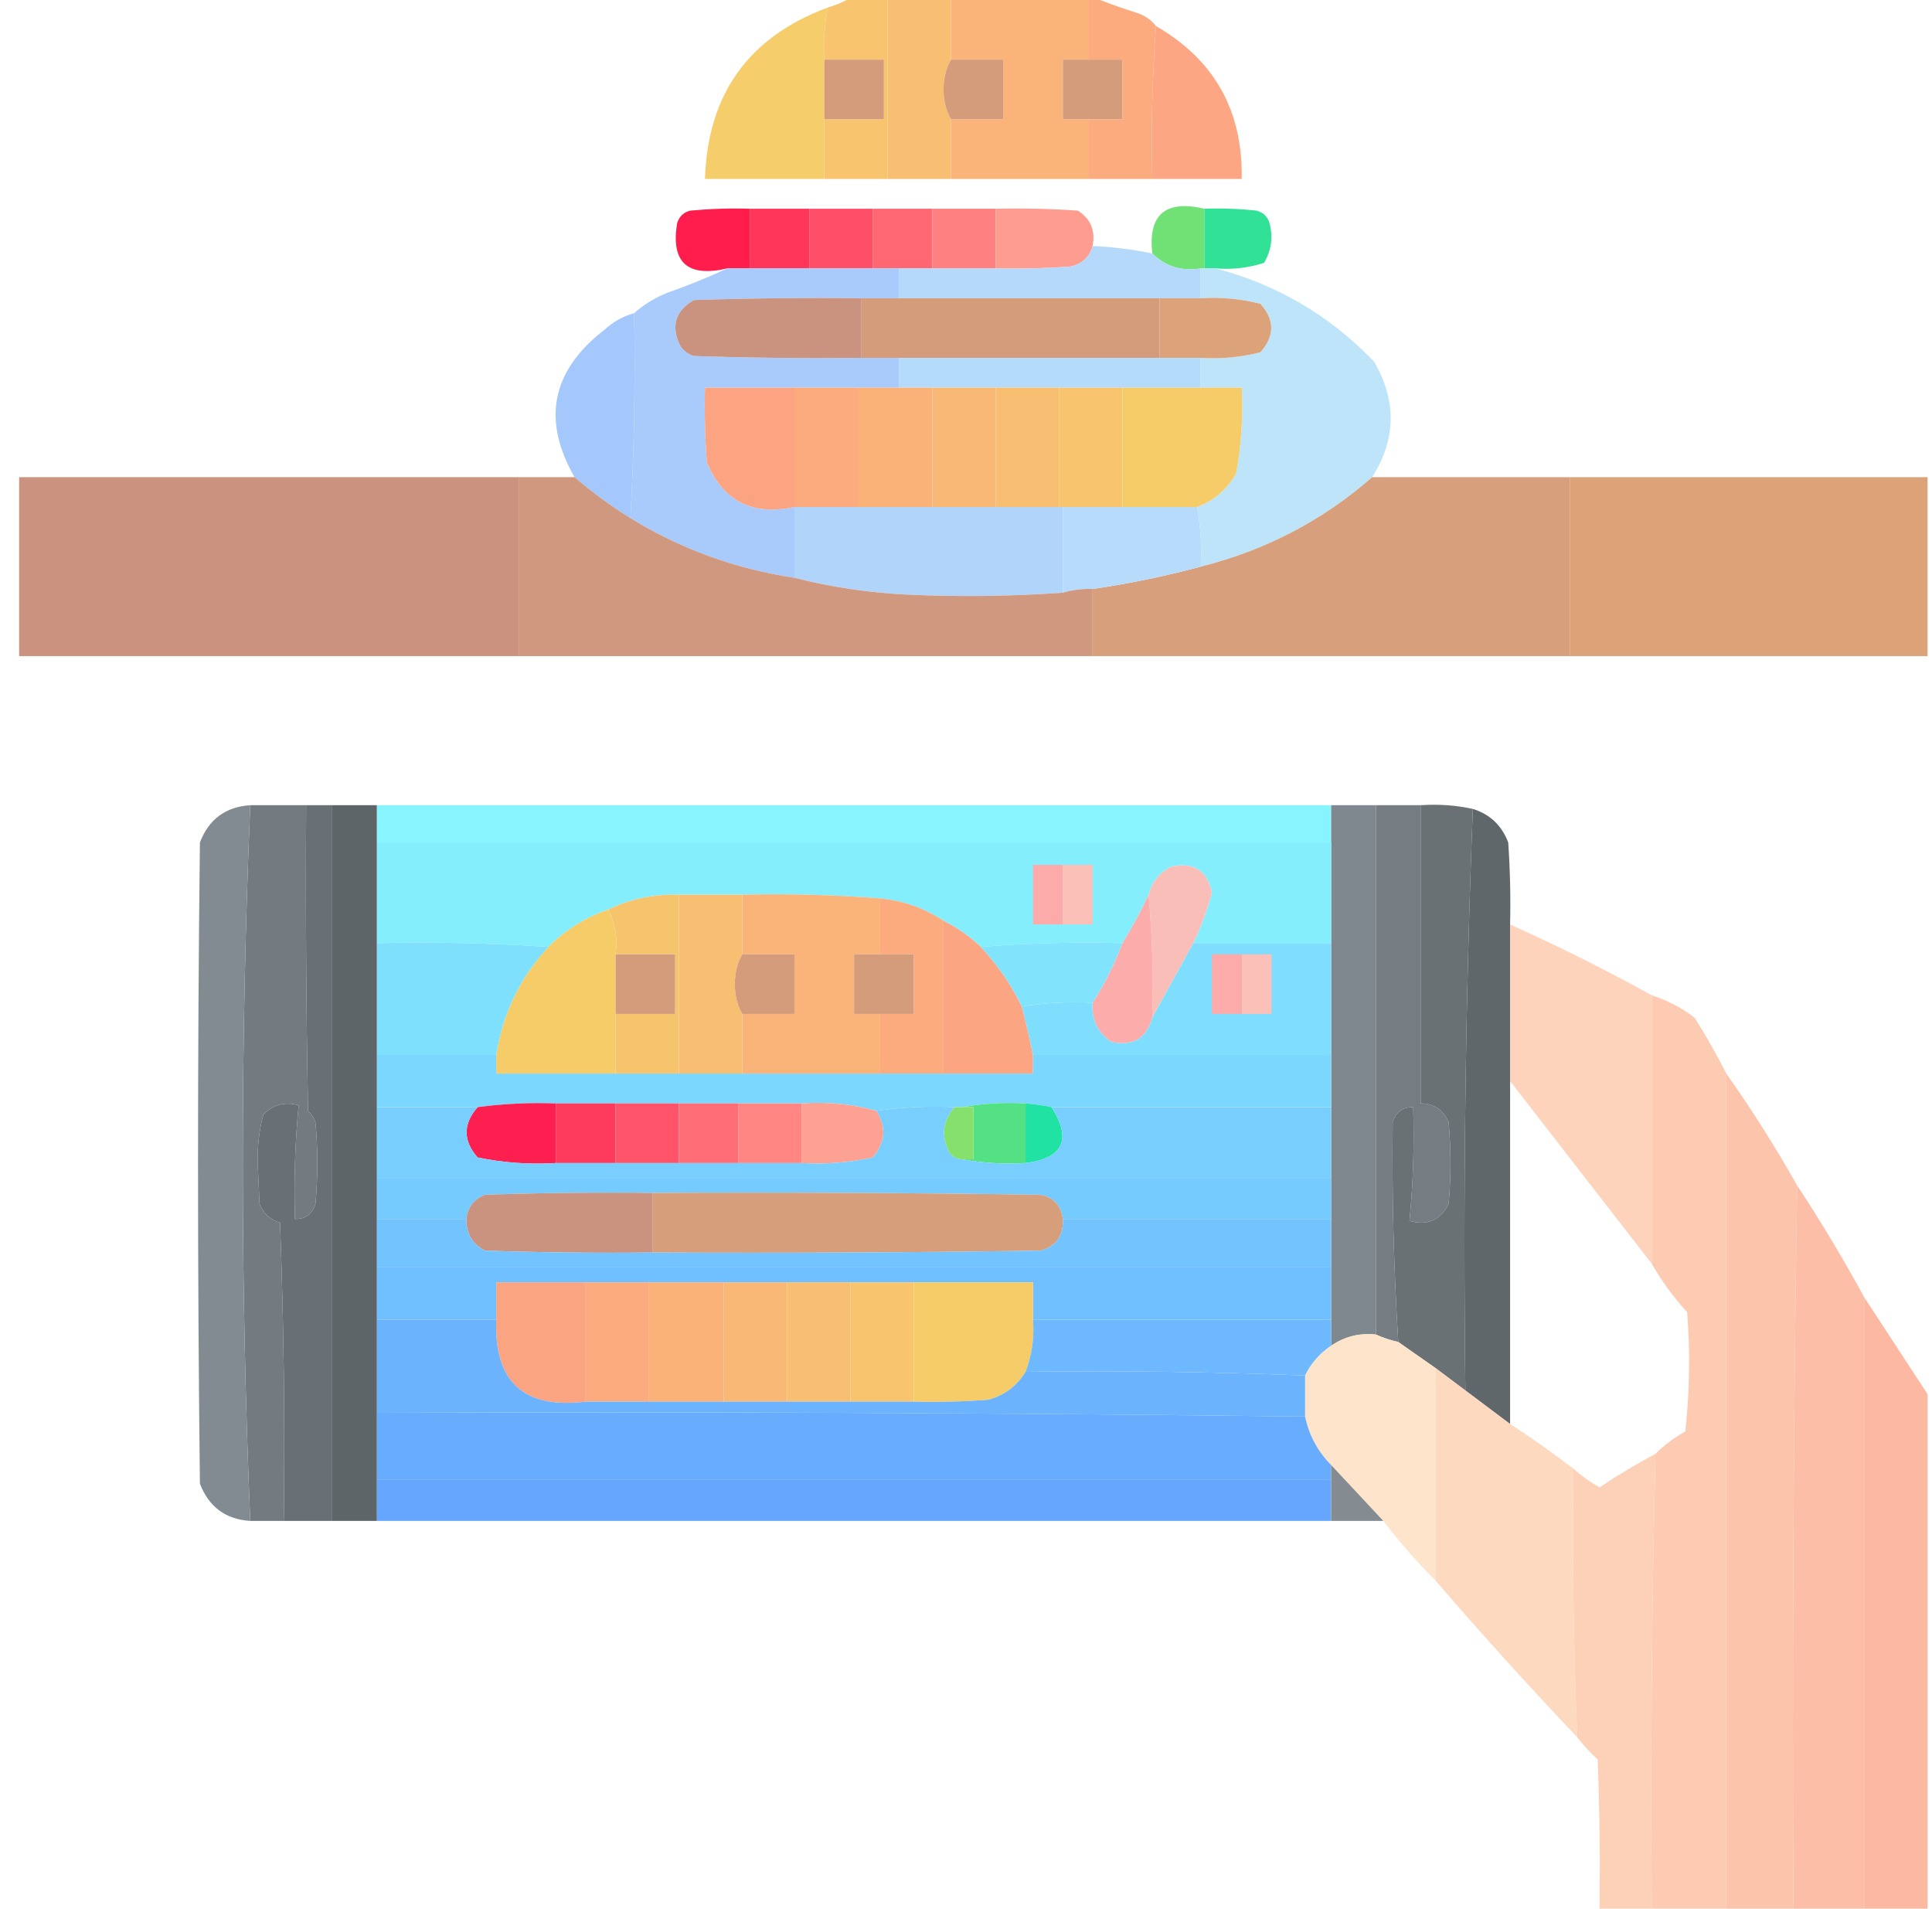 <svg width="82" height="81" viewBox="0 0 82 81" fill="none" xmlns="http://www.w3.org/2000/svg">
<path opacity="0.993" fill-rule="evenodd" clip-rule="evenodd" d="M35.933 0C36.513 0 37.093 0 37.673 0C37.673 2.531 37.673 5.062 37.673 7.594C36.777 7.594 35.88 7.594 34.984 7.594C34.984 6.75 34.984 5.906 34.984 5.062C35.828 5.062 36.671 5.062 37.515 5.062C37.515 4.219 37.515 3.375 37.515 2.531C36.671 2.531 35.828 2.531 34.984 2.531C34.941 1.778 34.993 1.039 35.142 0.316C35.428 0.233 35.691 0.128 35.933 0Z" fill="#F8C46E"/>
<path fill-rule="evenodd" clip-rule="evenodd" d="M37.673 0C38.57 0 39.466 0 40.363 0C40.363 0.844 40.363 1.688 40.363 2.531C40.155 2.886 40.05 3.308 40.046 3.797C40.05 4.286 40.155 4.708 40.363 5.062C40.363 5.906 40.363 6.75 40.363 7.594C39.466 7.594 38.57 7.594 37.673 7.594C37.673 5.062 37.673 2.531 37.673 0Z" fill="#F8BE71"/>
<path opacity="0.999" fill-rule="evenodd" clip-rule="evenodd" d="M40.363 0C42.314 0 44.265 0 46.216 0C46.216 0.844 46.216 1.688 46.216 2.531C45.847 2.531 45.478 2.531 45.109 2.531C45.109 3.375 45.109 4.219 45.109 5.062C45.478 5.062 45.847 5.062 46.216 5.062C46.216 5.906 46.216 6.75 46.216 7.594C44.265 7.594 42.314 7.594 40.363 7.594C40.363 6.75 40.363 5.906 40.363 5.062C41.101 5.062 41.839 5.062 42.578 5.062C42.578 4.219 42.578 3.375 42.578 2.531C41.839 2.531 41.101 2.531 40.363 2.531C40.363 1.688 40.363 0.844 40.363 0Z" fill="#FAB378"/>
<path opacity="0.989" fill-rule="evenodd" clip-rule="evenodd" d="M46.216 0C46.374 0 46.533 0 46.691 0C47.195 0.195 47.722 0.379 48.273 0.554C48.603 0.664 48.866 0.849 49.064 1.107C48.906 3.242 48.854 5.404 48.906 7.594C48.009 7.594 47.113 7.594 46.216 7.594C46.216 6.75 46.216 5.906 46.216 5.062C46.691 5.062 47.166 5.062 47.64 5.062C47.64 4.219 47.64 3.375 47.64 2.531C47.166 2.531 46.691 2.531 46.216 2.531C46.216 1.688 46.216 0.844 46.216 0Z" fill="#FBAB7D"/>
<path opacity="0.987" fill-rule="evenodd" clip-rule="evenodd" d="M35.142 0.316C34.993 1.039 34.941 1.778 34.984 2.531C34.984 3.375 34.984 4.219 34.984 5.062C34.984 5.906 34.984 6.75 34.984 7.594C33.296 7.594 31.609 7.594 29.921 7.594C30.033 3.994 31.773 1.568 35.142 0.316Z" fill="#F6CC69"/>
<path opacity="0.983" fill-rule="evenodd" clip-rule="evenodd" d="M49.064 1.107C51.541 2.536 52.753 4.698 52.703 7.594C51.437 7.594 50.171 7.594 48.906 7.594C48.854 5.404 48.906 3.242 49.064 1.107Z" fill="#FCA581"/>
<path fill-rule="evenodd" clip-rule="evenodd" d="M34.984 2.531C35.828 2.531 36.671 2.531 37.515 2.531C37.515 3.375 37.515 4.219 37.515 5.062C36.671 5.062 35.828 5.062 34.984 5.062C34.984 4.219 34.984 3.375 34.984 2.531Z" fill="#D59C7C"/>
<path fill-rule="evenodd" clip-rule="evenodd" d="M40.363 2.531C41.101 2.531 41.839 2.531 42.578 2.531C42.578 3.375 42.578 4.219 42.578 5.062C41.839 5.062 41.101 5.062 40.363 5.062C40.155 4.708 40.05 4.286 40.046 3.797C40.05 3.308 40.155 2.886 40.363 2.531Z" fill="#D59C7C"/>
<path fill-rule="evenodd" clip-rule="evenodd" d="M46.216 2.531C46.691 2.531 47.166 2.531 47.64 2.531C47.64 3.375 47.64 4.219 47.64 5.062C47.166 5.062 46.691 5.062 46.216 5.062C45.847 5.062 45.478 5.062 45.109 5.062C45.109 4.219 45.109 3.375 45.109 2.531C45.478 2.531 45.847 2.531 46.216 2.531Z" fill="#D59C7C"/>
<path fill-rule="evenodd" clip-rule="evenodd" d="M31.82 8.859C31.82 9.703 31.82 10.547 31.82 11.391C31.503 11.391 31.187 11.391 30.871 11.391C29.186 11.781 28.474 11.149 28.735 9.492C28.814 9.202 28.999 9.018 29.289 8.939C30.131 8.86 30.974 8.833 31.82 8.859Z" fill="#FF1D4E"/>
<path fill-rule="evenodd" clip-rule="evenodd" d="M31.82 8.859C32.663 8.859 33.507 8.859 34.351 8.859C34.351 9.703 34.351 10.547 34.351 11.391C33.507 11.391 32.663 11.391 31.82 11.391C31.82 10.547 31.82 9.703 31.82 8.859Z" fill="#FF365A"/>
<path fill-rule="evenodd" clip-rule="evenodd" d="M34.351 8.859C35.248 8.859 36.144 8.859 37.041 8.859C37.041 9.703 37.041 10.547 37.041 11.391C36.144 11.391 35.248 11.391 34.351 11.391C34.351 10.547 34.351 9.703 34.351 8.859Z" fill="#FF4E67"/>
<path fill-rule="evenodd" clip-rule="evenodd" d="M37.041 8.859C37.884 8.859 38.728 8.859 39.572 8.859C39.572 9.703 39.572 10.547 39.572 11.391C39.097 11.391 38.623 11.391 38.148 11.391C37.779 11.391 37.41 11.391 37.041 11.391C37.041 10.547 37.041 9.703 37.041 8.859Z" fill="#FF6773"/>
<path fill-rule="evenodd" clip-rule="evenodd" d="M39.572 8.859C40.468 8.859 41.365 8.859 42.261 8.859C42.261 9.703 42.261 10.547 42.261 11.391C41.365 11.391 40.468 11.391 39.572 11.391C39.572 10.547 39.572 9.703 39.572 8.859Z" fill="#FF8080"/>
<path fill-rule="evenodd" clip-rule="evenodd" d="M42.261 8.859C43.423 8.833 44.583 8.859 45.742 8.938C46.29 9.279 46.5 9.779 46.374 10.441C46.245 10.913 45.928 11.203 45.425 11.312C44.372 11.39 43.317 11.417 42.261 11.391C42.261 10.547 42.261 9.703 42.261 8.859Z" fill="#FE9D8F"/>
<path fill-rule="evenodd" clip-rule="evenodd" d="M51.121 8.859C51.121 9.703 51.121 10.547 51.121 11.391C51.068 11.391 51.015 11.391 50.962 11.391C50.157 11.523 49.471 11.312 48.906 10.758C48.724 9.104 49.462 8.471 51.121 8.859Z" fill="#70E174"/>
<path fill-rule="evenodd" clip-rule="evenodd" d="M51.121 8.859C51.861 8.833 52.599 8.86 53.335 8.939C53.625 9.018 53.81 9.202 53.889 9.492C54.036 10.085 53.957 10.638 53.652 11.153C52.987 11.37 52.302 11.449 51.595 11.391C51.437 11.391 51.279 11.391 51.121 11.391C51.121 10.547 51.121 9.703 51.121 8.859Z" fill="#31E296"/>
<path opacity="0.993" fill-rule="evenodd" clip-rule="evenodd" d="M30.871 11.391C31.187 11.391 31.503 11.391 31.82 11.391C32.663 11.391 33.507 11.391 34.351 11.391C35.248 11.391 36.144 11.391 37.041 11.391C37.41 11.391 37.779 11.391 38.148 11.391C38.148 11.812 38.148 12.234 38.148 12.656C37.621 12.656 37.093 12.656 36.566 12.656C34.192 12.63 31.819 12.656 29.447 12.735C28.645 13.207 28.46 13.866 28.893 14.713C29.036 14.903 29.22 15.035 29.447 15.108C31.819 15.188 34.192 15.214 36.566 15.188C37.093 15.188 37.621 15.188 38.148 15.188C38.148 15.609 38.148 16.031 38.148 16.453C37.568 16.453 36.988 16.453 36.408 16.453C35.511 16.453 34.615 16.453 33.718 16.453C32.453 16.453 31.187 16.453 29.921 16.453C29.895 17.509 29.921 18.564 30 19.617C30.69 21.268 31.93 21.9 33.718 21.516C33.718 22.517 33.718 23.52 33.718 24.521C31.21 24.143 28.89 23.299 26.757 21.99C26.915 19.117 26.968 16.217 26.916 13.289C27.327 12.924 27.802 12.634 28.339 12.419C29.215 12.111 30.059 11.769 30.871 11.391Z" fill="#A8CBFC"/>
<path fill-rule="evenodd" clip-rule="evenodd" d="M46.374 10.441C47.228 10.478 48.072 10.584 48.906 10.758C49.471 11.312 50.157 11.523 50.962 11.391C50.962 11.812 50.962 12.234 50.962 12.656C50.382 12.656 49.802 12.656 49.222 12.656C45.531 12.656 41.839 12.656 38.148 12.656C38.148 12.234 38.148 11.812 38.148 11.391C38.623 11.391 39.097 11.391 39.572 11.391C40.468 11.391 41.365 11.391 42.261 11.391C43.317 11.417 44.372 11.391 45.425 11.312C45.928 11.204 46.245 10.913 46.374 10.441Z" fill="#B4D9FB"/>
<path opacity="0.993" fill-rule="evenodd" clip-rule="evenodd" d="M50.962 11.391C51.015 11.391 51.068 11.391 51.121 11.391C51.279 11.391 51.437 11.391 51.595 11.391C54.203 12.075 56.444 13.393 58.319 15.346C59.285 16.999 59.259 18.634 58.24 20.25C56.136 22.093 53.711 23.359 50.962 24.047C51.013 23.173 50.961 22.329 50.804 21.516C51.518 21.252 52.072 20.777 52.465 20.092C52.686 18.893 52.765 17.68 52.703 16.453C52.123 16.453 51.542 16.453 50.962 16.453C50.962 16.031 50.962 15.609 50.962 15.188C51.821 15.241 52.665 15.162 53.494 14.95C54.107 14.259 54.107 13.573 53.494 12.894C52.665 12.682 51.821 12.603 50.962 12.656C50.962 12.234 50.962 11.812 50.962 11.391Z" fill="#BEE4FA"/>
<path fill-rule="evenodd" clip-rule="evenodd" d="M36.566 12.656C36.566 13.5 36.566 14.344 36.566 15.188C34.192 15.214 31.819 15.188 29.447 15.108C29.22 15.035 29.036 14.903 28.893 14.713C28.46 13.866 28.645 13.207 29.447 12.735C31.819 12.656 34.192 12.63 36.566 12.656Z" fill="#CA9380"/>
<path fill-rule="evenodd" clip-rule="evenodd" d="M36.566 12.656C37.093 12.656 37.621 12.656 38.148 12.656C41.839 12.656 45.531 12.656 49.222 12.656C49.222 13.5 49.222 14.344 49.222 15.188C45.531 15.188 41.839 15.188 38.148 15.188C37.621 15.188 37.093 15.188 36.566 15.188C36.566 14.344 36.566 13.5 36.566 12.656Z" fill="#D59C7C"/>
<path fill-rule="evenodd" clip-rule="evenodd" d="M49.222 12.656C49.802 12.656 50.382 12.656 50.962 12.656C51.821 12.603 52.665 12.682 53.494 12.894C54.107 13.573 54.107 14.259 53.494 14.95C52.665 15.162 51.821 15.241 50.962 15.188C50.382 15.188 49.802 15.188 49.222 15.188C49.222 14.344 49.222 13.5 49.222 12.656Z" fill="#DCA37A"/>
<path opacity="0.992" fill-rule="evenodd" clip-rule="evenodd" d="M26.916 13.289C26.968 16.217 26.915 19.117 26.757 21.99C25.919 21.467 25.128 20.887 24.384 20.25C22.991 17.812 23.413 15.729 25.65 14.001C26.017 13.66 26.438 13.422 26.916 13.289Z" fill="#A3C6FC"/>
<path fill-rule="evenodd" clip-rule="evenodd" d="M38.148 15.188C41.839 15.188 45.531 15.188 49.222 15.188C49.802 15.188 50.382 15.188 50.962 15.188C50.962 15.609 50.962 16.031 50.962 16.453C49.855 16.453 48.748 16.453 47.64 16.453C46.744 16.453 45.847 16.453 44.951 16.453C44.054 16.453 43.158 16.453 42.261 16.453C41.365 16.453 40.468 16.453 39.572 16.453C39.097 16.453 38.623 16.453 38.148 16.453C38.148 16.031 38.148 15.609 38.148 15.188Z" fill="#B5DBFB"/>
<path fill-rule="evenodd" clip-rule="evenodd" d="M33.718 16.453C33.718 18.141 33.718 19.828 33.718 21.516C31.93 21.9 30.69 21.268 30 19.617C29.921 18.564 29.895 17.509 29.921 16.453C31.187 16.453 32.453 16.453 33.718 16.453Z" fill="#FCA482"/>
<path fill-rule="evenodd" clip-rule="evenodd" d="M33.718 16.453C34.615 16.453 35.511 16.453 36.408 16.453C36.408 18.141 36.408 19.828 36.408 21.516C35.511 21.516 34.615 21.516 33.718 21.516C33.718 19.828 33.718 18.141 33.718 16.453Z" fill="#FBAB7D"/>
<path fill-rule="evenodd" clip-rule="evenodd" d="M36.408 16.453C36.988 16.453 37.568 16.453 38.148 16.453C38.623 16.453 39.097 16.453 39.572 16.453C39.572 18.141 39.572 19.828 39.572 21.516C38.517 21.516 37.462 21.516 36.408 21.516C36.408 19.828 36.408 18.141 36.408 16.453Z" fill="#FAB279"/>
<path fill-rule="evenodd" clip-rule="evenodd" d="M39.572 16.453C40.468 16.453 41.365 16.453 42.261 16.453C42.261 18.141 42.261 19.828 42.261 21.516C41.365 21.516 40.468 21.516 39.572 21.516C39.572 19.828 39.572 18.141 39.572 16.453Z" fill="#F9B875"/>
<path fill-rule="evenodd" clip-rule="evenodd" d="M42.261 16.453C43.158 16.453 44.054 16.453 44.951 16.453C44.951 18.141 44.951 19.828 44.951 21.516C44.054 21.516 43.158 21.516 42.261 21.516C42.261 19.828 42.261 18.141 42.261 16.453Z" fill="#F8BE71"/>
<path fill-rule="evenodd" clip-rule="evenodd" d="M44.951 16.453C45.847 16.453 46.744 16.453 47.64 16.453C47.64 18.141 47.64 19.828 47.64 21.516C46.796 21.516 45.953 21.516 45.109 21.516C45.056 21.516 45.003 21.516 44.951 21.516C44.951 19.828 44.951 18.141 44.951 16.453Z" fill="#F8C46E"/>
<path fill-rule="evenodd" clip-rule="evenodd" d="M47.64 16.453C48.748 16.453 49.855 16.453 50.962 16.453C51.542 16.453 52.123 16.453 52.703 16.453C52.765 17.68 52.686 18.893 52.465 20.092C52.072 20.777 51.518 21.252 50.804 21.516C49.749 21.516 48.695 21.516 47.64 21.516C47.64 19.828 47.64 18.141 47.64 16.453Z" fill="#F6CC69"/>
<path fill-rule="evenodd" clip-rule="evenodd" d="M0.812 20.25C7.878 20.25 14.945 20.25 22.011 20.25C22.011 22.781 22.011 25.312 22.011 27.844C14.945 27.844 7.878 27.844 0.812 27.844C0.812 25.312 0.812 22.781 0.812 20.25Z" fill="#CA927F"/>
<path fill-rule="evenodd" clip-rule="evenodd" d="M58.24 20.25C61.035 20.25 63.83 20.25 66.624 20.25C66.624 22.781 66.624 25.312 66.624 27.844C59.874 27.844 53.125 27.844 46.374 27.844C46.374 26.895 46.374 25.945 46.374 24.996C47.941 24.766 49.471 24.45 50.962 24.047C53.711 23.359 56.136 22.093 58.24 20.25Z" fill="#D79F7B"/>
<path fill-rule="evenodd" clip-rule="evenodd" d="M66.624 20.25C71.687 20.25 76.749 20.25 81.812 20.25C81.812 22.781 81.812 25.312 81.812 27.844C76.749 27.844 71.687 27.844 66.624 27.844C66.624 25.312 66.624 22.781 66.624 20.25Z" fill="#DCA379"/>
<path fill-rule="evenodd" clip-rule="evenodd" d="M33.718 21.516C34.615 21.516 35.511 21.516 36.408 21.516C37.462 21.516 38.517 21.516 39.572 21.516C40.468 21.516 41.365 21.516 42.261 21.516C43.158 21.516 44.054 21.516 44.951 21.516C45.003 21.516 45.056 21.516 45.109 21.516C45.109 22.729 45.109 23.941 45.109 25.154C42.896 25.31 40.681 25.336 38.464 25.233C36.836 25.151 35.254 24.913 33.718 24.521C33.718 23.52 33.718 22.517 33.718 21.516Z" fill="#B1D5FA"/>
<path fill-rule="evenodd" clip-rule="evenodd" d="M45.109 21.516C45.953 21.516 46.796 21.516 47.64 21.516C48.695 21.516 49.749 21.516 50.804 21.516C50.961 22.329 51.013 23.173 50.962 24.047C49.471 24.45 47.941 24.766 46.374 24.996C45.941 24.98 45.52 25.033 45.109 25.154C45.109 23.941 45.109 22.729 45.109 21.516Z" fill="#B7DCFB"/>
<path fill-rule="evenodd" clip-rule="evenodd" d="M22.011 20.25C22.802 20.25 23.593 20.25 24.384 20.25C25.128 20.887 25.919 21.467 26.757 21.99C28.89 23.299 31.21 24.143 33.718 24.521C35.254 24.913 36.836 25.151 38.464 25.233C40.681 25.336 42.896 25.31 45.109 25.154C45.52 25.033 45.941 24.98 46.374 24.996C46.374 25.945 46.374 26.895 46.374 27.844C38.254 27.844 30.132 27.844 22.011 27.844C22.011 25.312 22.011 22.781 22.011 20.25Z" fill="#D0987E"/>
<path fill-rule="evenodd" clip-rule="evenodd" d="M10.621 34.172C11.412 34.172 12.203 34.172 12.994 34.172C12.967 38.496 12.994 42.821 13.073 47.145C13.217 47.276 13.323 47.434 13.389 47.619C13.495 48.779 13.495 49.94 13.389 51.1C13.251 51.529 12.961 51.74 12.519 51.732C12.469 50.111 12.521 48.502 12.677 46.907C12.095 46.745 11.594 46.877 11.174 47.303C11 47.97 10.921 48.656 10.937 49.359C10.963 49.94 10.99 50.52 11.016 51.1C11.18 51.5 11.47 51.764 11.886 51.891C12.044 56.108 12.097 60.327 12.044 64.547C11.57 64.547 11.095 64.547 10.621 64.547C10.411 59.518 10.305 54.456 10.304 49.359C10.305 44.263 10.411 39.201 10.621 34.172Z" fill="#737B81"/>
<path fill-rule="evenodd" clip-rule="evenodd" d="M12.994 34.172C13.363 34.172 13.732 34.172 14.101 34.172C14.101 44.297 14.101 54.422 14.101 64.547C13.415 64.547 12.73 64.547 12.044 64.547C12.097 60.327 12.044 56.108 11.886 51.891C11.47 51.764 11.18 51.5 11.016 51.1C10.99 50.52 10.963 49.94 10.937 49.359C10.921 48.656 11 47.97 11.174 47.303C11.594 46.877 12.095 46.745 12.677 46.907C12.521 48.502 12.469 50.111 12.519 51.732C12.961 51.74 13.251 51.529 13.389 51.1C13.495 49.94 13.495 48.779 13.389 47.619C13.323 47.434 13.217 47.276 13.073 47.145C12.994 42.821 12.967 38.496 12.994 34.172Z" fill="#687075"/>
<path fill-rule="evenodd" clip-rule="evenodd" d="M14.101 34.172C14.734 34.172 15.367 34.172 15.999 34.172C15.999 34.699 15.999 35.227 15.999 35.754C15.999 37.178 15.999 38.602 15.999 40.025C15.999 41.607 15.999 43.19 15.999 44.772C15.999 45.51 15.999 46.248 15.999 46.986C15.999 47.988 15.999 48.99 15.999 49.992C15.999 50.572 15.999 51.152 15.999 51.732C15.999 52.418 15.999 53.104 15.999 53.789C15.999 54.527 15.999 55.266 15.999 56.004C15.999 57.322 15.999 58.641 15.999 59.959C15.999 60.908 15.999 61.857 15.999 62.807C15.999 63.387 15.999 63.967 15.999 64.547C15.367 64.547 14.734 64.547 14.101 64.547C14.101 54.422 14.101 44.297 14.101 34.172Z" fill="#5D6569"/>
<path fill-rule="evenodd" clip-rule="evenodd" d="M15.999 34.172C29.5 34.172 43 34.172 56.499 34.172C56.499 34.699 56.499 35.227 56.499 35.754C43 35.754 29.5 35.754 15.999 35.754C15.999 35.227 15.999 34.699 15.999 34.172Z" fill="#88F5FE"/>
<path fill-rule="evenodd" clip-rule="evenodd" d="M56.499 34.172C57.132 34.172 57.765 34.172 58.398 34.172C58.398 41.66 58.398 49.148 58.398 56.637C57.701 56.562 57.068 56.721 56.499 57.111C56.499 56.742 56.499 56.373 56.499 56.004C56.499 55.266 56.499 54.527 56.499 53.789C56.499 53.104 56.499 52.418 56.499 51.732C56.499 51.152 56.499 50.572 56.499 49.992C56.499 48.99 56.499 47.988 56.499 46.986C56.499 46.248 56.499 45.51 56.499 44.772C56.499 43.19 56.499 41.607 56.499 40.025C56.499 38.602 56.499 37.178 56.499 35.754C56.499 35.227 56.499 34.699 56.499 34.172Z" fill="#7F888E"/>
<path fill-rule="evenodd" clip-rule="evenodd" d="M58.398 34.172C59.031 34.172 59.664 34.172 60.296 34.172C60.296 38.391 60.296 42.609 60.296 46.828C60.864 46.835 61.26 47.099 61.483 47.619C61.588 48.779 61.588 49.94 61.483 51.1C61.131 51.789 60.577 52.027 59.822 51.812C59.978 50.216 60.03 48.608 59.98 46.986C59.538 46.979 59.248 47.19 59.11 47.619C59.075 50.742 59.154 53.853 59.347 56.953C59.018 56.879 58.702 56.773 58.398 56.637C58.398 49.148 58.398 41.66 58.398 34.172Z" fill="#757D83"/>
<path fill-rule="evenodd" clip-rule="evenodd" d="M60.296 34.172C61.066 34.121 61.804 34.174 62.511 34.33C62.196 42.502 62.09 50.729 62.195 59.01C61.773 58.693 61.351 58.377 60.929 58.06C60.402 57.691 59.874 57.322 59.347 56.953C59.154 53.853 59.075 50.742 59.11 47.619C59.248 47.19 59.538 46.979 59.98 46.986C60.031 48.608 59.978 50.216 59.822 51.812C60.577 52.027 61.131 51.789 61.483 51.1C61.588 49.94 61.588 48.779 61.483 47.619C61.26 47.099 60.864 46.835 60.296 46.828C60.296 42.609 60.296 38.391 60.296 34.172Z" fill="#697175"/>
<path fill-rule="evenodd" clip-rule="evenodd" d="M62.511 34.33C63.237 34.555 63.738 35.029 64.014 35.754C64.093 36.913 64.12 38.073 64.093 39.234C64.093 41.449 64.093 43.664 64.093 45.879C64.093 50.73 64.093 55.582 64.093 60.434C63.46 59.959 62.828 59.484 62.195 59.01C62.09 50.729 62.196 42.502 62.511 34.33Z" fill="#5F676B"/>
<path fill-rule="evenodd" clip-rule="evenodd" d="M10.621 34.172C10.411 39.201 10.305 44.263 10.304 49.359C10.305 54.456 10.411 59.518 10.621 64.547C9.575 64.478 8.863 63.951 8.485 62.965C8.379 53.895 8.379 44.824 8.485 35.754C8.863 34.768 9.575 34.241 10.621 34.172Z" fill="#818B91"/>
<path fill-rule="evenodd" clip-rule="evenodd" d="M15.999 35.754C29.5 35.754 43 35.754 56.499 35.754C56.499 37.178 56.499 38.602 56.499 40.025C54.548 40.025 52.597 40.025 50.646 40.025C50.975 39.341 51.239 38.629 51.437 37.89C51.241 36.943 50.661 36.574 49.697 36.782C49.211 37.04 48.895 37.436 48.748 37.969C48.416 38.685 48.047 39.371 47.64 40.025C45.608 39.973 43.604 40.026 41.628 40.184C41.152 39.735 40.624 39.366 40.046 39.076C39.24 38.543 38.343 38.226 37.357 38.127C35.414 37.975 33.462 37.922 31.503 37.969C30.607 37.969 29.71 37.969 28.814 37.969C27.743 37.94 26.741 38.151 25.808 38.602C24.841 38.937 23.997 39.464 23.277 40.184C20.879 40.026 18.453 39.973 15.999 40.025C15.999 38.602 15.999 37.178 15.999 35.754Z" fill="#85EEFD"/>
<path fill-rule="evenodd" clip-rule="evenodd" d="M45.109 36.703C45.109 37.547 45.109 38.391 45.109 39.234C44.687 39.234 44.265 39.234 43.843 39.234C43.843 38.391 43.843 37.547 43.843 36.703C44.265 36.703 44.687 36.703 45.109 36.703Z" fill="#FDABAA"/>
<path fill-rule="evenodd" clip-rule="evenodd" d="M45.109 36.703C45.531 36.703 45.953 36.703 46.374 36.703C46.374 37.547 46.374 38.391 46.374 39.234C45.953 39.234 45.531 39.234 45.109 39.234C45.109 38.391 45.109 37.547 45.109 36.703Z" fill="#FBC1B9"/>
<path fill-rule="evenodd" clip-rule="evenodd" d="M50.646 40.025C50.066 41.08 49.486 42.135 48.906 43.189C48.958 41.421 48.905 39.681 48.748 37.969C48.895 37.436 49.211 37.04 49.697 36.782C50.661 36.574 51.241 36.943 51.437 37.89C51.239 38.629 50.975 39.341 50.646 40.025Z" fill="#F9BEB8"/>
<path fill-rule="evenodd" clip-rule="evenodd" d="M28.814 37.969C28.814 40.5 28.814 43.031 28.814 45.562C27.917 45.562 27.021 45.562 26.125 45.562C26.125 44.719 26.125 43.875 26.125 43.031C26.968 43.031 27.812 43.031 28.656 43.031C28.656 42.188 28.656 41.344 28.656 40.5C27.812 40.5 26.968 40.5 26.125 40.5C26.218 39.793 26.112 39.16 25.808 38.602C26.741 38.151 27.743 37.94 28.814 37.969Z" fill="#F7C46E"/>
<path fill-rule="evenodd" clip-rule="evenodd" d="M28.814 37.969C29.71 37.969 30.607 37.969 31.503 37.969C31.503 38.812 31.503 39.656 31.503 40.5C31.296 40.855 31.191 41.277 31.187 41.766C31.191 42.255 31.296 42.676 31.503 43.031C31.503 43.875 31.503 44.719 31.503 45.562C30.607 45.562 29.71 45.562 28.814 45.562C28.814 43.031 28.814 40.5 28.814 37.969Z" fill="#F8BE71"/>
<path fill-rule="evenodd" clip-rule="evenodd" d="M31.503 37.969C33.462 37.922 35.414 37.975 37.357 38.127C37.357 38.918 37.357 39.709 37.357 40.5C36.988 40.5 36.619 40.5 36.249 40.5C36.249 41.344 36.249 42.188 36.249 43.031C36.619 43.031 36.988 43.031 37.357 43.031C37.357 43.875 37.357 44.719 37.357 45.562C35.406 45.562 33.455 45.562 31.503 45.562C31.503 44.719 31.503 43.875 31.503 43.031C32.242 43.031 32.98 43.031 33.718 43.031C33.718 42.188 33.718 41.344 33.718 40.5C32.98 40.5 32.242 40.5 31.503 40.5C31.503 39.656 31.503 38.812 31.503 37.969Z" fill="#FAB378"/>
<path fill-rule="evenodd" clip-rule="evenodd" d="M37.357 38.127C38.343 38.226 39.24 38.543 40.046 39.076C40.046 41.238 40.046 43.4 40.046 45.562C39.15 45.562 38.254 45.562 37.357 45.562C37.357 44.719 37.357 43.875 37.357 43.031C37.831 43.031 38.306 43.031 38.781 43.031C38.781 42.188 38.781 41.344 38.781 40.5C38.306 40.5 37.831 40.5 37.357 40.5C37.357 39.709 37.357 38.918 37.357 38.127Z" fill="#FBAB7E"/>
<path fill-rule="evenodd" clip-rule="evenodd" d="M48.748 37.969C48.905 39.681 48.958 41.421 48.906 43.19C48.664 44.072 48.084 44.415 47.166 44.218C46.584 43.82 46.321 43.267 46.374 42.557C46.877 41.763 47.299 40.919 47.64 40.025C48.047 39.371 48.416 38.685 48.748 37.969Z" fill="#FBACAB"/>
<path fill-rule="evenodd" clip-rule="evenodd" d="M25.808 38.602C26.112 39.16 26.218 39.793 26.125 40.5C26.125 41.344 26.125 42.188 26.125 43.031C26.125 43.875 26.125 44.719 26.125 45.562C24.437 45.562 22.75 45.562 21.062 45.562C21.062 45.299 21.062 45.035 21.062 44.772C21.336 43.01 22.075 41.481 23.277 40.184C23.997 39.464 24.841 38.937 25.808 38.602Z" fill="#F6CC69"/>
<path fill-rule="evenodd" clip-rule="evenodd" d="M40.046 39.076C40.624 39.366 41.152 39.735 41.628 40.184C42.337 40.944 42.917 41.788 43.369 42.715C43.547 43.396 43.705 44.081 43.843 44.772C43.843 45.035 43.843 45.299 43.843 45.562C42.578 45.562 41.312 45.562 40.046 45.562C40.046 43.4 40.046 41.238 40.046 39.076Z" fill="#FBA582"/>
<path fill-rule="evenodd" clip-rule="evenodd" d="M47.64 40.025C47.299 40.919 46.877 41.763 46.374 42.557C45.343 42.505 44.341 42.558 43.369 42.715C42.917 41.788 42.337 40.944 41.628 40.184C43.604 40.026 45.608 39.973 47.64 40.025Z" fill="#82E3FC"/>
<path fill-rule="evenodd" clip-rule="evenodd" d="M26.125 40.5C26.968 40.5 27.812 40.5 28.656 40.5C28.656 41.344 28.656 42.188 28.656 43.031C27.812 43.031 26.968 43.031 26.125 43.031C26.125 42.188 26.125 41.344 26.125 40.5Z" fill="#D59C7C"/>
<path fill-rule="evenodd" clip-rule="evenodd" d="M31.503 40.5C32.242 40.5 32.98 40.5 33.718 40.5C33.718 41.344 33.718 42.188 33.718 43.031C32.98 43.031 32.242 43.031 31.503 43.031C31.296 42.676 31.191 42.255 31.187 41.766C31.191 41.277 31.296 40.855 31.503 40.5Z" fill="#D59C7C"/>
<path fill-rule="evenodd" clip-rule="evenodd" d="M37.357 40.5C37.831 40.5 38.306 40.5 38.781 40.5C38.781 41.344 38.781 42.188 38.781 43.031C38.306 43.031 37.831 43.031 37.357 43.031C36.988 43.031 36.619 43.031 36.249 43.031C36.249 42.188 36.249 41.344 36.249 40.5C36.619 40.5 36.988 40.5 37.357 40.5Z" fill="#D59C7C"/>
<path opacity="0.983" fill-rule="evenodd" clip-rule="evenodd" d="M64.093 39.234C66.147 40.156 68.151 41.158 70.105 42.24C70.105 46.037 70.105 49.834 70.105 53.631C68.101 51.047 66.097 48.463 64.093 45.879C64.093 43.664 64.093 41.449 64.093 39.234Z" fill="#FDD2BA"/>
<path opacity="0.996" fill-rule="evenodd" clip-rule="evenodd" d="M70.105 42.24C70.765 42.452 71.372 42.768 71.924 43.19C72.413 43.966 72.861 44.757 73.269 45.562C73.269 57.375 73.269 69.187 73.269 81C72.214 81 71.16 81 70.105 81C70.053 74.555 70.106 68.121 70.263 61.699C70.633 61.331 71.055 61.014 71.529 60.75C71.713 59.065 71.74 57.377 71.608 55.688C71.028 55.053 70.527 54.368 70.105 53.631C70.105 49.834 70.105 46.037 70.105 42.24Z" fill="#FDCAB2"/>
<path fill-rule="evenodd" clip-rule="evenodd" d="M15.999 40.025C18.453 39.973 20.879 40.026 23.277 40.184C22.075 41.481 21.336 43.01 21.062 44.772C19.375 44.772 17.687 44.772 15.999 44.772C15.999 43.19 15.999 41.608 15.999 40.025Z" fill="#7FE0FD"/>
<path fill-rule="evenodd" clip-rule="evenodd" d="M50.646 40.025C52.597 40.025 54.548 40.025 56.499 40.025C56.499 41.607 56.499 43.19 56.499 44.772C52.281 44.772 48.062 44.772 43.843 44.772C43.705 44.081 43.547 43.396 43.369 42.715C44.341 42.558 45.343 42.505 46.374 42.557C46.321 43.267 46.584 43.82 47.166 44.218C48.084 44.415 48.664 44.072 48.906 43.19C49.486 42.135 50.066 41.08 50.646 40.025Z" fill="#7FDEFD"/>
<path fill-rule="evenodd" clip-rule="evenodd" d="M52.703 40.5C53.125 40.5 53.546 40.5 53.968 40.5C53.968 41.344 53.968 42.188 53.968 43.031C53.546 43.031 53.125 43.031 52.703 43.031C52.703 42.188 52.703 41.344 52.703 40.5Z" fill="#FBC1B9"/>
<path fill-rule="evenodd" clip-rule="evenodd" d="M52.703 40.5C52.703 41.344 52.703 42.188 52.703 43.031C52.281 43.031 51.859 43.031 51.437 43.031C51.437 42.188 51.437 41.344 51.437 40.5C51.859 40.5 52.281 40.5 52.703 40.5Z" fill="#FDABAA"/>
<path fill-rule="evenodd" clip-rule="evenodd" d="M15.999 44.772C17.687 44.772 19.375 44.772 21.062 44.772C21.062 45.035 21.062 45.299 21.062 45.562C22.75 45.562 24.437 45.562 26.125 45.562C27.021 45.562 27.917 45.562 28.814 45.562C29.71 45.562 30.607 45.562 31.503 45.562C33.455 45.562 35.406 45.562 37.357 45.562C38.254 45.562 39.15 45.562 40.046 45.562C41.312 45.562 42.578 45.562 43.843 45.562C43.843 45.299 43.843 45.035 43.843 44.772C48.062 44.772 52.281 44.772 56.499 44.772C56.499 45.51 56.499 46.248 56.499 46.986C52.544 46.986 48.589 46.986 44.634 46.986C44.27 46.908 43.9 46.856 43.527 46.828C42.6 46.777 41.704 46.83 40.837 46.986C40.732 46.986 40.627 46.986 40.521 46.986C39.384 46.935 38.277 46.988 37.199 47.145C36.172 46.856 35.118 46.75 34.035 46.828C33.138 46.828 32.242 46.828 31.345 46.828C30.502 46.828 29.658 46.828 28.814 46.828C27.917 46.828 27.021 46.828 26.125 46.828C25.281 46.828 24.437 46.828 23.593 46.828C22.477 46.787 21.369 46.84 20.271 46.986C18.847 46.986 17.423 46.986 15.999 46.986C15.999 46.248 15.999 45.51 15.999 44.772Z" fill="#7BD7FD"/>
<path opacity="0.997" fill-rule="evenodd" clip-rule="evenodd" d="M73.269 45.562C74.348 47.085 75.35 48.667 76.275 50.309C76.117 60.512 76.064 70.743 76.117 81C75.168 81 74.218 81 73.269 81C73.269 69.187 73.269 57.375 73.269 45.562Z" fill="#FDC4AC"/>
<path fill-rule="evenodd" clip-rule="evenodd" d="M23.593 46.828C23.593 47.672 23.593 48.516 23.593 49.359C22.468 49.427 21.36 49.347 20.271 49.122C19.647 48.411 19.647 47.699 20.271 46.986C21.369 46.84 22.477 46.787 23.593 46.828Z" fill="#FD1F4F"/>
<path fill-rule="evenodd" clip-rule="evenodd" d="M23.593 46.828C24.437 46.828 25.281 46.828 26.125 46.828C26.125 47.672 26.125 48.516 26.125 49.359C25.281 49.359 24.437 49.359 23.593 49.359C23.593 48.516 23.593 47.672 23.593 46.828Z" fill="#FF3B5D"/>
<path fill-rule="evenodd" clip-rule="evenodd" d="M26.125 46.828C27.021 46.828 27.917 46.828 28.814 46.828C28.814 47.672 28.814 48.516 28.814 49.359C27.917 49.359 27.021 49.359 26.125 49.359C26.125 48.516 26.125 47.672 26.125 46.828Z" fill="#FF546A"/>
<path fill-rule="evenodd" clip-rule="evenodd" d="M28.814 46.828C29.658 46.828 30.502 46.828 31.345 46.828C31.345 47.672 31.345 48.516 31.345 49.359C30.502 49.359 29.658 49.359 28.814 49.359C28.814 48.516 28.814 47.672 28.814 46.828Z" fill="#FF6D76"/>
<path fill-rule="evenodd" clip-rule="evenodd" d="M31.345 46.828C32.242 46.828 33.138 46.828 34.035 46.828C34.035 47.672 34.035 48.516 34.035 49.359C33.138 49.359 32.242 49.359 31.345 49.359C31.345 48.516 31.345 47.672 31.345 46.828Z" fill="#FF8683"/>
<path fill-rule="evenodd" clip-rule="evenodd" d="M34.035 46.828C35.118 46.75 36.172 46.856 37.199 47.145C37.635 47.839 37.582 48.498 37.041 49.122C36.053 49.339 35.051 49.418 34.035 49.359C34.035 48.516 34.035 47.672 34.035 46.828Z" fill="#FDA292"/>
<path fill-rule="evenodd" clip-rule="evenodd" d="M40.837 46.986C41.704 46.83 42.6 46.777 43.527 46.828C43.527 47.672 43.527 48.516 43.527 49.359C42.6 49.41 41.704 49.358 40.837 49.201C40.996 49.201 41.154 49.201 41.312 49.201C41.312 48.463 41.312 47.725 41.312 46.986C41.154 46.986 40.996 46.986 40.837 46.986Z" fill="#53E183"/>
<path fill-rule="evenodd" clip-rule="evenodd" d="M43.527 46.828C43.9 46.856 44.27 46.908 44.634 46.986C45.502 48.362 45.133 49.153 43.527 49.359C43.527 48.516 43.527 47.672 43.527 46.828Z" fill="#20E2A2"/>
<path fill-rule="evenodd" clip-rule="evenodd" d="M15.999 46.986C17.423 46.986 18.847 46.986 20.271 46.986C19.647 47.699 19.647 48.411 20.271 49.122C21.36 49.347 22.468 49.427 23.593 49.359C24.437 49.359 25.281 49.359 26.125 49.359C27.021 49.359 27.917 49.359 28.814 49.359C29.658 49.359 30.502 49.359 31.345 49.359C32.242 49.359 33.138 49.359 34.035 49.359C35.051 49.418 36.053 49.339 37.041 49.122C37.582 48.498 37.635 47.839 37.199 47.145C38.277 46.988 39.384 46.935 40.521 46.986C40.012 47.561 39.933 48.194 40.284 48.885C40.413 49.094 40.597 49.199 40.837 49.201C41.704 49.358 42.6 49.41 43.527 49.359C45.133 49.153 45.502 48.362 44.634 46.986C48.589 46.986 52.544 46.986 56.499 46.986C56.499 47.988 56.499 48.99 56.499 49.992C43 49.992 29.5 49.992 15.999 49.992C15.999 48.99 15.999 47.988 15.999 46.986Z" fill="#78CFFE"/>
<path fill-rule="evenodd" clip-rule="evenodd" d="M40.521 46.986C40.627 46.986 40.732 46.986 40.837 46.986C40.996 46.986 41.154 46.986 41.312 46.986C41.312 47.725 41.312 48.463 41.312 49.201C41.154 49.201 40.996 49.201 40.837 49.201C40.597 49.199 40.413 49.094 40.284 48.885C39.933 48.194 40.012 47.561 40.521 46.986Z" fill="#86E06C"/>
<path fill-rule="evenodd" clip-rule="evenodd" d="M15.999 49.992C29.5 49.992 43 49.992 56.499 49.992C56.499 50.572 56.499 51.152 56.499 51.732C52.703 51.732 48.906 51.732 45.109 51.732C45.039 51.162 44.723 50.819 44.16 50.704C38.676 50.625 33.191 50.599 27.706 50.625C25.333 50.599 22.96 50.625 20.587 50.704C20.114 50.888 19.85 51.23 19.796 51.732C18.531 51.732 17.265 51.732 15.999 51.732C15.999 51.152 15.999 50.572 15.999 49.992Z" fill="#75CAFE"/>
<path fill-rule="evenodd" clip-rule="evenodd" d="M27.707 50.625C27.707 51.469 27.707 52.313 27.707 53.156C25.333 53.183 22.96 53.156 20.587 53.077C20.046 52.803 19.782 52.355 19.796 51.732C19.85 51.23 20.114 50.888 20.587 50.704C22.96 50.625 25.333 50.599 27.707 50.625Z" fill="#CA9380"/>
<path fill-rule="evenodd" clip-rule="evenodd" d="M27.706 50.625C33.191 50.599 38.676 50.625 44.16 50.704C44.723 50.819 45.039 51.162 45.109 51.732C45.146 52.446 44.83 52.894 44.16 53.077C38.676 53.156 33.191 53.183 27.706 53.156C27.706 52.313 27.706 51.469 27.706 50.625Z" fill="#D69E7B"/>
<path opacity="0.997" fill-rule="evenodd" clip-rule="evenodd" d="M76.275 50.309C77.291 51.852 78.241 53.434 79.123 55.055C79.123 63.703 79.123 72.352 79.123 81C78.121 81 77.119 81 76.117 81C76.064 70.743 76.117 60.512 76.275 50.309Z" fill="#FCBEA6"/>
<path fill-rule="evenodd" clip-rule="evenodd" d="M15.999 51.732C17.265 51.732 18.531 51.732 19.796 51.732C19.782 52.355 20.046 52.803 20.587 53.077C22.96 53.156 25.333 53.183 27.706 53.156C33.191 53.183 38.676 53.156 44.16 53.077C44.83 52.894 45.146 52.446 45.109 51.732C48.906 51.732 52.703 51.732 56.499 51.732C56.499 52.418 56.499 53.104 56.499 53.789C43 53.789 29.5 53.789 15.999 53.789C15.999 53.104 15.999 52.418 15.999 51.732Z" fill="#73C3FE"/>
<path fill-rule="evenodd" clip-rule="evenodd" d="M15.999 53.789C29.5 53.789 43 53.789 56.499 53.789C56.499 54.527 56.499 55.266 56.499 56.004C52.281 56.004 48.062 56.004 43.843 56.004C43.843 55.477 43.843 54.949 43.843 54.422C42.156 54.422 40.468 54.422 38.781 54.422C37.884 54.422 36.988 54.422 36.091 54.422C35.195 54.422 34.298 54.422 33.402 54.422C32.505 54.422 31.609 54.422 30.712 54.422C29.658 54.422 28.603 54.422 27.548 54.422C26.652 54.422 25.755 54.422 24.859 54.422C23.593 54.422 22.328 54.422 21.062 54.422C21.062 54.949 21.062 55.477 21.062 56.004C19.375 56.004 17.687 56.004 15.999 56.004C15.999 55.266 15.999 54.527 15.999 53.789Z" fill="#70BFFF"/>
<path fill-rule="evenodd" clip-rule="evenodd" d="M24.859 54.422C24.859 56.109 24.859 57.797 24.859 59.484C22.228 59.806 20.962 58.646 21.062 56.004C21.062 55.477 21.062 54.949 21.062 54.422C22.328 54.422 23.593 54.422 24.859 54.422Z" fill="#FBA482"/>
<path fill-rule="evenodd" clip-rule="evenodd" d="M24.859 54.422C25.755 54.422 26.652 54.422 27.548 54.422C27.548 56.109 27.548 57.797 27.548 59.484C26.652 59.484 25.755 59.484 24.859 59.484C24.859 57.797 24.859 56.109 24.859 54.422Z" fill="#FBAB7D"/>
<path fill-rule="evenodd" clip-rule="evenodd" d="M27.548 54.422C28.603 54.422 29.658 54.422 30.712 54.422C30.712 56.109 30.712 57.797 30.712 59.484C29.658 59.484 28.603 59.484 27.548 59.484C27.548 57.797 27.548 56.109 27.548 54.422Z" fill="#FAB279"/>
<path fill-rule="evenodd" clip-rule="evenodd" d="M30.712 54.422C31.609 54.422 32.505 54.422 33.402 54.422C33.402 56.109 33.402 57.797 33.402 59.484C32.505 59.484 31.609 59.484 30.712 59.484C30.712 57.797 30.712 56.109 30.712 54.422Z" fill="#F9B875"/>
<path fill-rule="evenodd" clip-rule="evenodd" d="M33.402 54.422C34.298 54.422 35.195 54.422 36.091 54.422C36.091 56.109 36.091 57.797 36.091 59.484C35.195 59.484 34.298 59.484 33.402 59.484C33.402 57.797 33.402 56.109 33.402 54.422Z" fill="#F8BE71"/>
<path fill-rule="evenodd" clip-rule="evenodd" d="M36.091 54.422C36.988 54.422 37.884 54.422 38.781 54.422C38.781 56.109 38.781 57.797 38.781 59.484C37.884 59.484 36.988 59.484 36.091 59.484C36.091 57.797 36.091 56.109 36.091 54.422Z" fill="#F8C46E"/>
<path fill-rule="evenodd" clip-rule="evenodd" d="M38.781 54.422C40.468 54.422 42.156 54.422 43.843 54.422C43.843 54.949 43.843 55.477 43.843 56.004C43.904 56.774 43.798 57.512 43.527 58.219C43.16 58.823 42.632 59.218 41.945 59.405C40.892 59.484 39.837 59.511 38.781 59.484C38.781 57.797 38.781 56.109 38.781 54.422Z" fill="#F6CC69"/>
<path fill-rule="evenodd" clip-rule="evenodd" d="M43.843 56.004C48.062 56.004 52.281 56.004 56.499 56.004C56.499 56.373 56.499 56.742 56.499 57.111C56.012 57.44 55.643 57.861 55.392 58.377C51.464 58.219 47.509 58.166 43.527 58.219C43.798 57.512 43.904 56.774 43.843 56.004Z" fill="#6EB8FE"/>
<path opacity="0.995" fill-rule="evenodd" clip-rule="evenodd" d="M79.123 55.055C80.019 56.426 80.915 57.797 81.812 59.168C81.812 66.445 81.812 73.723 81.812 81C80.915 81 80.019 81 79.123 81C79.123 72.352 79.123 63.703 79.123 55.055Z" fill="#FCB8A1"/>
<path opacity="0.994" fill-rule="evenodd" clip-rule="evenodd" d="M58.398 56.637C58.702 56.773 59.018 56.879 59.347 56.953C59.874 57.322 60.402 57.691 60.929 58.061C60.929 61.066 60.929 64.072 60.929 67.078C60.137 66.285 59.398 65.442 58.714 64.547C57.972 63.752 57.233 62.961 56.499 62.174C55.93 61.602 55.561 60.917 55.392 60.117C55.392 59.537 55.392 58.957 55.392 58.377C55.643 57.861 56.012 57.44 56.499 57.111C57.068 56.721 57.701 56.562 58.398 56.637Z" fill="#FDE4CB"/>
<path fill-rule="evenodd" clip-rule="evenodd" d="M15.999 56.004C17.687 56.004 19.375 56.004 21.062 56.004C20.962 58.646 22.228 59.806 24.859 59.484C25.755 59.484 26.652 59.484 27.548 59.484C28.603 59.484 29.658 59.484 30.712 59.484C31.609 59.484 32.505 59.484 33.402 59.484C34.298 59.484 35.195 59.484 36.091 59.484C36.988 59.484 37.884 59.484 38.781 59.484C39.837 59.511 40.892 59.484 41.945 59.405C42.632 59.218 43.16 58.823 43.527 58.219C47.509 58.166 51.464 58.219 55.392 58.377C55.392 58.957 55.392 59.537 55.392 60.117C42.273 59.959 29.142 59.907 15.999 59.959C15.999 58.641 15.999 57.322 15.999 56.004Z" fill="#6CB3FE"/>
<path opacity="0.985" fill-rule="evenodd" clip-rule="evenodd" d="M60.929 58.06C61.351 58.377 61.773 58.693 62.195 59.01C62.828 59.484 63.46 59.959 64.093 60.434C65.013 61.026 65.909 61.659 66.783 62.332C66.733 66.136 66.786 69.933 66.941 73.723C64.883 71.559 62.879 69.344 60.929 67.078C60.929 64.072 60.929 61.066 60.929 58.06Z" fill="#FDD9C0"/>
<path fill-rule="evenodd" clip-rule="evenodd" d="M15.999 59.959C29.142 59.907 42.273 59.959 55.392 60.117C55.561 60.916 55.93 61.602 56.499 62.174C56.499 62.385 56.499 62.596 56.499 62.807C43 62.807 29.5 62.807 15.999 62.807C15.999 61.857 15.999 60.908 15.999 59.959Z" fill="#68ACFE"/>
<path opacity="0.994" fill-rule="evenodd" clip-rule="evenodd" d="M70.263 61.699C70.106 68.121 70.053 74.555 70.105 81C69.367 81 68.629 81 67.89 81C67.916 78.89 67.89 76.781 67.811 74.672C67.488 74.376 67.198 74.06 66.941 73.723C66.786 69.933 66.733 66.136 66.783 62.332C67.119 62.633 67.489 62.897 67.89 63.123C68.664 62.605 69.455 62.13 70.263 61.699Z" fill="#FDD0B8"/>
<path fill-rule="evenodd" clip-rule="evenodd" d="M15.999 62.807C29.5 62.807 43 62.807 56.499 62.807C56.499 63.387 56.499 63.967 56.499 64.547C43 64.547 29.5 64.547 15.999 64.547C15.999 63.967 15.999 63.387 15.999 62.807Z" fill="#66A6FF"/>
<path fill-rule="evenodd" clip-rule="evenodd" d="M56.499 62.174C57.233 62.961 57.972 63.752 58.714 64.547C57.976 64.547 57.238 64.547 56.499 64.547C56.499 63.967 56.499 63.387 56.499 62.807C56.499 62.596 56.499 62.385 56.499 62.174Z" fill="#848C92"/>
</svg>
